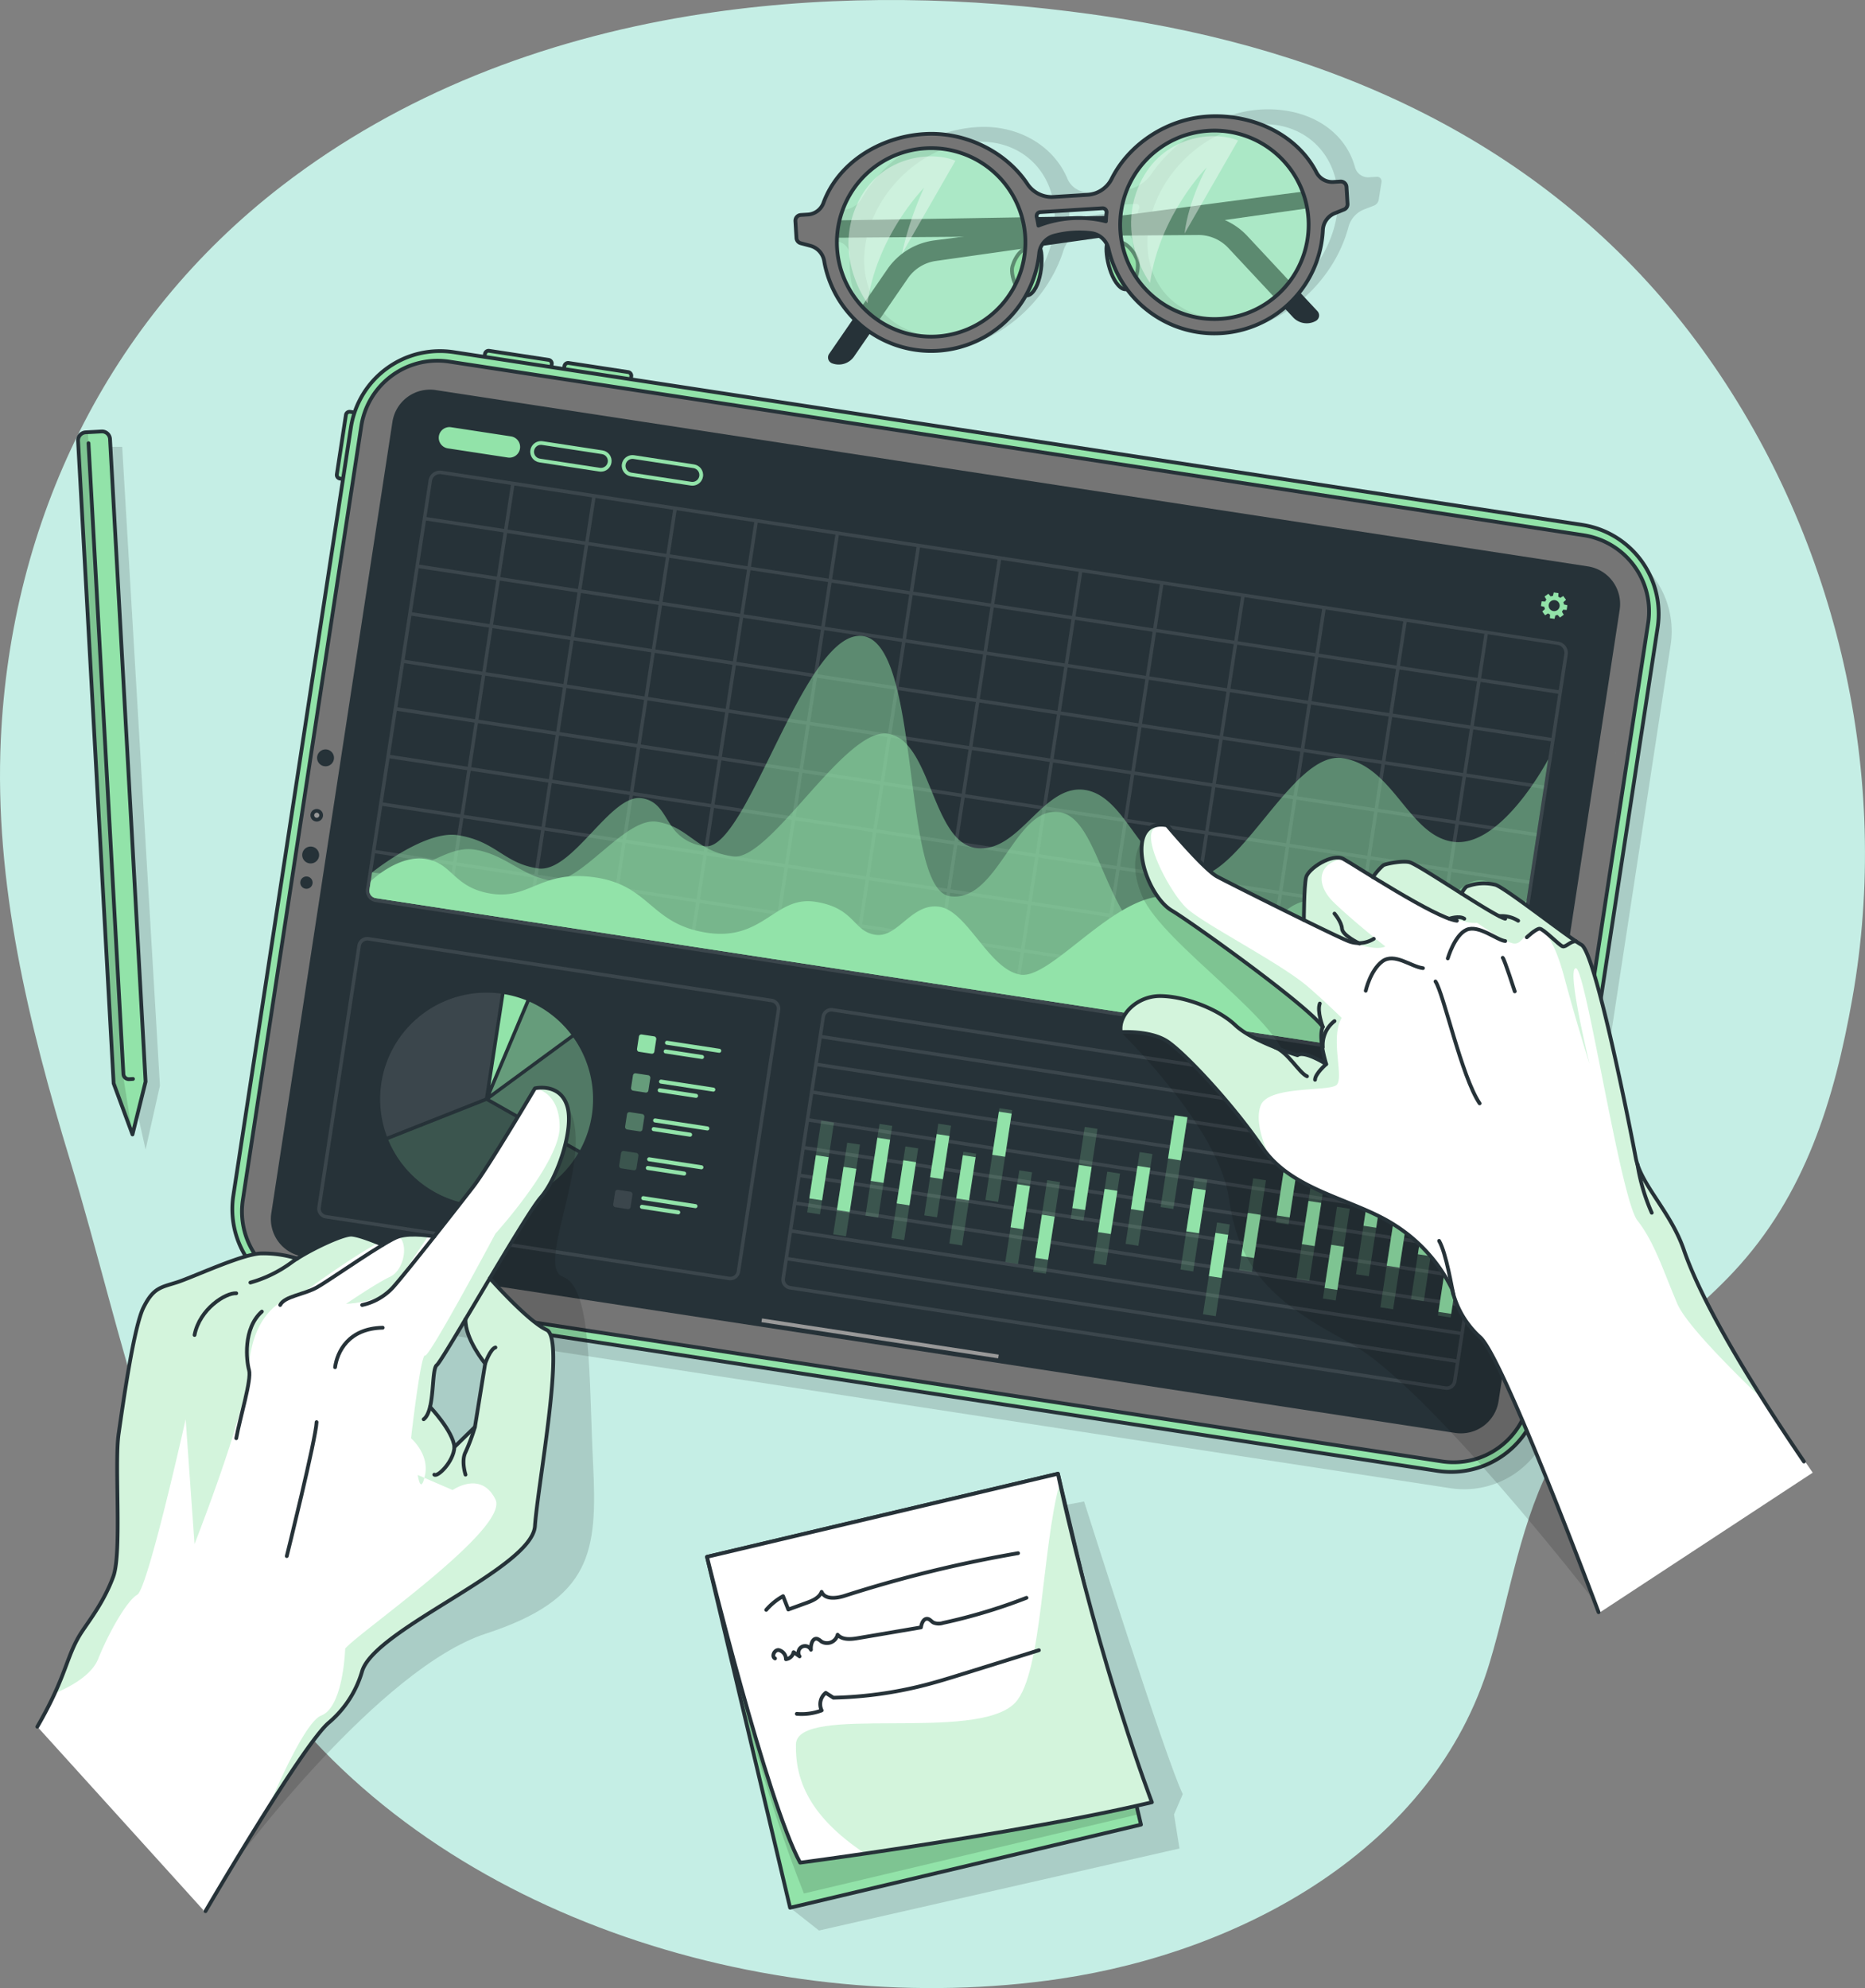 <svg xmlns="http://www.w3.org/2000/svg" xmlns:xlink="http://www.w3.org/1999/xlink" width="496.254" height="529.026" viewBox="0 0 496.254 529.026">
  <rect x="0" y="0" width="496.254" height="529.026" fill="#808080" stroke="none"/>
  <defs>
    <clipPath id="clip-path">
      <rect id="Rectangle_613" data-name="Rectangle 613" width="95.954" height="95.954" transform="translate(0 22.107) rotate(-13.32)" fill="#92e3a9" stroke="#263238" stroke-linecap="round" stroke-linejoin="round" stroke-width="1"/>
    </clipPath>
    <clipPath id="clip-path-2">
      <path id="Path_33600" data-name="Path 33600" d="M316.378,448.069c-23.329,5.524-56.387,10.718-76.323,13.648-10.428,1.521-17.281,2.419-17.281,2.419-8.84-16.2-24.782-81.381-24.782-81.381l93.373-22.106c.178.8.342,1.591.516,2.379C303.02,413.482,316.378,448.069,316.378,448.069Z" transform="translate(-197.992 -360.649)" fill="#fff" stroke="#263238" stroke-linecap="round" stroke-linejoin="round" stroke-width="1"/>
    </clipPath>
    <clipPath id="clip-path-3">
      <path id="Path_33618" data-name="Path 33618" d="M61.437,122.267,70.9,293.251l-3.486,14.058L62.4,293.72,52.935,122.738a2.142,2.142,0,0,1,2.024-2.261l4.217-.233A2.142,2.142,0,0,1,61.437,122.267Z" transform="translate(-52.932 -120.24)" fill="#92e3a9" stroke="#263238" stroke-linecap="round" stroke-linejoin="round" stroke-width="1"/>
    </clipPath>
  </defs>
  <g id="Group_20199" data-name="Group 20199" transform="translate(-34.93 -20.728)">
    <g id="Background_Simple" data-name="Background Simple" transform="translate(34.93 20.727)">
      <g id="Group_20125" data-name="Group 20125">
        <path id="Path_33594" data-name="Path 33594" d="M218.392,24.971C179.269,31.428,141.765,45.635,109.9,70.2c-46.354,35.731-72.067,89.15-74.75,147.244-1.77,38.346,7.387,75.736,18.447,112.147,14.229,46.842,23.41,100.2,53.122,140.235,46.254,62.327,135.662,88.585,210.429,77.431,48.306-7.206,99.347-34.641,114.2-84.224,5.5-18.358,8.182-38.083,17.586-55.048,11.268-20.328,31.707-32.2,47.222-48.751,19.169-20.447,26.892-45.919,31.667-72.865,10.45-58.97-3.821-121.453-38.279-170.37-35.96-51.05-89.309-78.431-149.879-89.21q-9.973-1.774-20.028-3.02C286.378,19.6,251.794,19.459,218.392,24.971Z" transform="translate(-34.93 -20.727)" fill="#c5eee5"/>
      </g>
    </g>
    <g id="Note" transform="translate(223.055 412.896)">
      <g id="Group_20131" data-name="Group 20131">
        <path id="Path_33596" data-name="Path 33596" d="M201.282,385.058l96.541-18.01s21.848,68.947,26.262,77.862l-2.332,5.414,1.455,9.058-95.924,21.827-7.691-6.065Z" transform="translate(-197.486 -359.665)" fill="rgba(0,0,0,0.7)" opacity="0.2"/>
        <g id="Group_20130" data-name="Group 20130">
          <g id="Group_20127" data-name="Group 20127" transform="translate(0)">
            <rect id="Rectangle_612" data-name="Rectangle 612" width="95.954" height="95.954" transform="translate(0 22.107) rotate(-13.32)" fill="#92e3a9"/>
            <g id="Group_20126" data-name="Group 20126" clip-path="url(#clip-path)">
              <path id="Path_33597" data-name="Path 33597" d="M296.415,382.476,311.905,447.9l-89.039,21.08c-10.732-26.85-18.937-60.654-18.937-60.654Z" transform="translate(-197.08 -357.294)" fill="rgba(0,0,0,0.7)" opacity="0.2"/>
            </g>
            <rect id="Rectangle_614" data-name="Rectangle 614" width="95.954" height="95.954" transform="translate(0 22.107) rotate(-13.32)" fill="none" stroke="#263238" stroke-linecap="round" stroke-linejoin="round" stroke-width="1"/>
          </g>
          <g id="Group_20129" data-name="Group 20129" transform="translate(0 0)">
            <path id="Path_33598" data-name="Path 33598" d="M316.378,448.069c-23.329,5.524-56.387,10.718-76.323,13.648-10.428,1.521-17.281,2.419-17.281,2.419-8.84-16.2-24.782-81.381-24.782-81.381l93.373-22.106c.178.8.342,1.591.516,2.379C303.02,413.482,316.378,448.069,316.378,448.069Z" transform="translate(-197.992 -360.649)" fill="#fff"/>
            <g id="Group_20128" data-name="Group 20128" clip-path="url(#clip-path-2)">
              <path id="Path_33599" data-name="Path 33599" d="M313.227,447.752C289.9,453.276,256.84,458.47,236.9,461.4c-14.973-9.959-18.585-19.723-18.4-29.025.2-11.062,48.352-.255,58.414-11.2,7.178-7.809,6.971-40.965,11.815-58.462C299.868,413.165,313.227,447.752,313.227,447.752Z" transform="translate(-194.841 -360.332)" fill="#92e3a9" opacity="0.4"/>
            </g>
            <path id="Path_33601" data-name="Path 33601" d="M316.378,448.069c-23.329,5.524-56.387,10.718-76.323,13.648-10.428,1.521-17.281,2.419-17.281,2.419-8.84-16.2-24.782-81.381-24.782-81.381l93.373-22.106c.178.8.342,1.591.516,2.379C303.02,413.482,316.378,448.069,316.378,448.069Z" transform="translate(-197.992 -360.649)" fill="none" stroke="#263238" stroke-linecap="round" stroke-linejoin="round" stroke-width="1"/>
          </g>
          <path id="Path_33602" data-name="Path 33602" d="M211.646,394.057a16.627,16.627,0,0,1,4.489-3.653l1.388,3.551,4.84-1.758c1.613-.586,3.406-1.341,4.024-2.942.888,2.11,3.95,1.754,6.13,1.052A337.69,337.69,0,0,1,278.67,378.97" transform="translate(-195.893 -357.833)" fill="none" stroke="#263238" stroke-linecap="round" stroke-linejoin="round" stroke-width="1"/>
          <path id="Path_33603" data-name="Path 33603" d="M213.742,405.395c-1.009-.519-.177-2.322.955-2.235a2.492,2.492,0,0,1,1.945,2.446,2.4,2.4,0,0,0,2.04-1.876l1.6,1.116a1.754,1.754,0,1,1,3.018-1.766c-.115-1.309.4-3.21,1.673-2.9a3.356,3.356,0,0,1,1.08.7,2.9,2.9,0,0,0,4.337-1.8c1.258,1.434,3.5,1.234,5.384.914l16.8-2.862c.153-1.058.688-2.425,1.747-2.28.616.084,1.014.682,1.552.995a3.609,3.609,0,0,0,2.576.092,146.51,146.51,0,0,0,22.2-6.678" transform="translate(-195.641 -356.251)" fill="none" stroke="#263238" stroke-linecap="round" stroke-linejoin="round" stroke-width="1"/>
          <path id="Path_33604" data-name="Path 33604" d="M218.7,418.276a15.067,15.067,0,0,0,6.62-.911,3.842,3.842,0,0,1,1.088-4.678l2.033,1.3a107.422,107.422,0,0,0,24.214-3.335c3.55-.91,7.051-2,10.552-3.093l19.913-6.209" transform="translate(-194.81 -354.393)" fill="none" stroke="#263238" stroke-linecap="round" stroke-linejoin="round" stroke-width="1"/>
        </g>
      </g>
    </g>
    <g id="Glasses" transform="translate(246.573 49.819)">
      <g id="Group_20133" data-name="Group 20133">
        <path id="Path_33605" data-name="Path 33605" d="M371.906,63.9l-1.854.115a3.612,3.612,0,0,1-3.894-2.63c-2.828-10.326-13.188-16.125-25.2-15.38-10.83.671-22.23,7.5-28.839,16.935a10.054,10.054,0,0,1-7.293,4.472l-9.218.571a5.908,5.908,0,0,1-6.013-3.646c-3.731-8.8-13.18-14.331-24.01-13.661-12.015.745-24.427,7.956-30.6,18.84a6.205,6.205,0,0,1-4.809,3.17l-1.854.114a2.036,2.036,0,0,0-1.777,1.668l-.733,4.641a1.2,1.2,0,0,0,.9,1.451l2.246.673a3.907,3.907,0,0,1,2.767,4.123c-.791,14.78,9.638,25.64,24.489,24.719,14.323-.887,27.944-12.439,32.394-26.694a7.357,7.357,0,0,1,5.039-4.8,26.186,26.186,0,0,1,9.728-.684,4.155,4.155,0,0,1,3.685,4.28c-.035,14.009,10.181,24.114,24.525,23.224,14.849-.92,28.948-13.3,32.851-28.273a6.941,6.941,0,0,1,4.135-4.551l2.5-.967a2.074,2.074,0,0,0,1.38-1.592l.733-4.643A1.2,1.2,0,0,0,371.906,63.9ZM256.829,106.159c-13.8.855-23.2-10.013-20.962-24.229s15.3-26.475,29.1-27.33,23.2,10.013,20.962,24.228S270.631,105.3,256.829,106.159ZM290.04,75.835q.083-1.213.065-2.389a1.377,1.377,0,0,1,1.232-1.313l16.52-1.024a.841.841,0,0,1,.839,1.185q-.389,1.187-.69,2.4C300.9,72.6,293.8,74.456,290.04,75.835ZM332.2,101.487c-13.8.856-23.2-10.013-20.961-24.228s15.3-26.476,29.1-27.331S363.542,59.941,361.3,74.156,346,100.632,332.2,101.487Z" transform="translate(-217.237 -45.944)" fill="rgba(0,0,0,0.7)" opacity="0.2"/>
        <path id="Path_33606" data-name="Path 33606" d="M360.037,64.023,254.178,78.046A18.019,18.019,0,0,0,241.7,85.7l-15.5,22.538a1.676,1.676,0,0,0,.781,2.515h0a4.954,4.954,0,0,0,5.854-1.817L247.159,88.12a10.888,10.888,0,0,1,7.439-4.607L360.427,68.521Z" transform="translate(-217.22 -43.165)" fill="#263238"/>
        <path id="Path_33607" data-name="Path 33607" d="M218.379,71.954l106.768-1.765a18.024,18.024,0,0,1,13.475,5.725l18.658,20a1.677,1.677,0,0,1-.4,2.6h0a4.955,4.955,0,0,1-6.059-.932L333.579,79.116a10.885,10.885,0,0,0-8.039-3.456l-106.881.8Z" transform="translate(-218.376 -42.217)" fill="#263238"/>
        <g id="Group_20132" data-name="Group 20132" transform="translate(57.626 35.082)">
          <path id="Path_33608" data-name="Path 33608" d="M275.416,77.622c1.314.249,1.252,9.2-1.717,12.268s-6.03-4.352-5.25-7S271.3,76.841,275.416,77.622Z" transform="translate(-268.325 -76.173)" fill="#92e3a9" stroke="#263238" stroke-linecap="round" stroke-linejoin="round" stroke-width="1"/>
          <path id="Path_33609" data-name="Path 33609" d="M290.616,76.65c-1.274.41-.107,9.282,3.218,11.963s5.448-5.064,4.346-7.595S294.607,75.366,290.616,76.65Z" transform="translate(-264.976 -76.351)" fill="#92e3a9" stroke="#263238" stroke-linecap="round" stroke-linejoin="round" stroke-width="1"/>
        </g>
        <path id="Path_33610" data-name="Path 33610" d="M234.294,60.5c5.585-4.776,17.4-12.913,30.351-5.177s17.419,16.13,14.757,27.54-10.808,26.618-30,23.961S216.95,75.334,234.294,60.5Z" transform="translate(-217.169 -44.993)" fill="#92e3a9" opacity="0.5"/>
        <path id="Path_33611" data-name="Path 33611" d="M299.72,57.3c5.584-4.776,17.4-12.913,30.351-5.177s17.419,16.13,14.757,27.54-10.808,26.618-30,23.962S282.376,72.135,299.72,57.3Z" transform="translate(-207.113 -45.485)" fill="#92e3a9" opacity="0.5"/>
        <path id="Path_33612" data-name="Path 33612" d="M363.4,64.913l-1.854.115a4.746,4.746,0,0,1-4.526-2.546C351.88,52.466,340.1,46.855,328.087,47.6c-10.83.67-20.882,7.318-25.5,16.49a7.755,7.755,0,0,1-6.409,4.353l-9.218.572a7.76,7.76,0,0,1-6.9-3.529c-5.719-8.53-16.515-13.886-27.345-13.215-12.014.745-23.009,7.767-26.871,18.342a4.745,4.745,0,0,1-4.178,3.085l-1.854.115a1.529,1.529,0,0,0-1.433,1.622l.279,4.508a1.529,1.529,0,0,0,1.231,1.406l2.425.648a5.065,5.065,0,0,1,3.711,4,28.891,28.891,0,0,0,57.224-2.021,5.412,5.412,0,0,1,4.052-4.667,26.379,26.379,0,0,1,9.711-.682,5.451,5.451,0,0,1,4.676,4.149,28.892,28.892,0,0,0,57.048-5,5.064,5.064,0,0,1,3.19-4.426l2.326-.943a1.531,1.531,0,0,0,1.049-1.548l-.279-4.506A1.532,1.532,0,0,0,363.4,64.913ZM256.054,106.137a25.078,25.078,0,1,1,23.478-26.581A25.1,25.1,0,0,1,256.054,106.137Zm26.989-29.492q-.183-1.179-.46-2.32a1.045,1.045,0,0,1,.961-1.277l16.519-1.024a1.046,1.046,0,0,1,1.111,1.149q-.132,1.153-.171,2.329A29.734,29.734,0,0,0,283.042,76.645Zm48.384,24.82A25.077,25.077,0,1,1,354.9,74.885,25.106,25.106,0,0,1,331.426,101.465Z" transform="translate(-218.376 -45.699)" fill="#757575" stroke="#263238" stroke-linecap="round" stroke-linejoin="round" stroke-width="1"/>
        <path id="Path_33613" data-name="Path 33613" d="M235.673,95.839s-9.242-12.209-2.718-26.4c5.87-12.767,19.633-14.219,26.122-11.482L244.85,82.724a86.3,86.3,0,0,1,5.884-17.591S238.2,77.811,235.673,95.839Z" transform="translate(-216.494 -44.275)" fill="#fff" opacity="0.4"/>
        <path id="Path_33614" data-name="Path 33614" d="M300.849,91.171s-9.242-12.209-2.718-26.4C304,52,317.763,50.55,324.253,53.289L310.025,78.056c1.072-8.9,5.885-17.591,5.885-17.591S303.372,73.143,300.849,91.171Z" transform="translate(-206.476 -44.993)" fill="#fff" opacity="0.4"/>
      </g>
    </g>
    <g id="Pen" transform="translate(55.699 135.536)">
      <g id="Group_20137" data-name="Group 20137">
        <path id="Path_33615" data-name="Path 33615" d="M66.9,295.752l3.351,15.031,3.817-17.014L64.022,123.788H57.176Z" transform="translate(-52.28 -119.695)" fill="rgba(0,0,0,0.7)" opacity="0.2"/>
        <g id="Group_20136" data-name="Group 20136">
          <g id="Group_20135" data-name="Group 20135">
            <path id="Path_33616" data-name="Path 33616" d="M61.437,122.267,70.9,293.251l-3.486,14.058L62.4,293.72,52.935,122.738a2.142,2.142,0,0,1,2.024-2.261l4.217-.233A2.142,2.142,0,0,1,61.437,122.267Z" transform="translate(-52.932 -120.24)" fill="#92e3a9"/>
            <g id="Group_20134" data-name="Group 20134" clip-path="url(#clip-path-3)">
              <path id="Path_33617" data-name="Path 33617" d="M67.412,307.281,62.4,293.693,52.935,122.711a2.142,2.142,0,0,1,2.024-2.261l.588-.032,9.531,172.239Z" transform="translate(-52.932 -120.213)" fill="rgba(0,0,0,0.7)" opacity="0.2"/>
            </g>
            <path id="Path_33619" data-name="Path 33619" d="M61.437,122.267,70.9,293.251l-3.486,14.058L62.4,293.72,52.935,122.738a2.142,2.142,0,0,1,2.024-2.261l4.217-.233A2.142,2.142,0,0,1,61.437,122.267Z" transform="translate(-52.932 -120.24)" fill="none" stroke="#263238" stroke-linecap="round" stroke-linejoin="round" stroke-width="1"/>
          </g>
          <path id="Path_33620" data-name="Path 33620" d="M55.34,122.954l9.288,167.851a1.458,1.458,0,0,0,1.536,1.374l1.013-.055" transform="translate(-52.562 -119.823)" fill="#92e3a9" stroke="#263238" stroke-linecap="round" stroke-linejoin="round" stroke-width="1"/>
        </g>
      </g>
    </g>
    <g id="Device" transform="translate(96.744 113.932)">
      <g id="Group_20192" data-name="Group 20192" transform="translate(0)">
        <path id="Path_33621" data-name="Path 33621" d="M91.788,330.4l31.277-204.352a23.967,23.967,0,0,1,27.317-20.064l300.327,45.967a23.967,23.967,0,0,1,20.064,27.316L439.5,383.617a23.967,23.967,0,0,1-27.316,20.065L111.852,357.714A23.967,23.967,0,0,1,91.788,330.4Z" transform="translate(-88.048 -100.871)" fill="rgba(0,0,0,0.7)" opacity="0.2"/>
        <g id="Group_20191" data-name="Group 20191">
          <path id="Rectangle_615" data-name="Rectangle 615" d="M.989,0H17a.989.989,0,0,1,.989.989v6.77a0,0,0,0,1,0,0H0a0,0,0,0,1,0,0V.989A.989.989,0,0,1,.989,0Z" transform="matrix(0.151, -0.988, 0.988, 0.151, 27.666, 34)" fill="#92e3a9" stroke="#263238" stroke-linecap="round" stroke-linejoin="round" stroke-width="1"/>
          <path id="Rectangle_616" data-name="Rectangle 616" d="M.989,0H17a.989.989,0,0,1,.989.989v6.77a0,0,0,0,1,0,0H0a0,0,0,0,1,0,0V.989A.989.989,0,0,1,.989,0Z" transform="matrix(0.988, 0.151, -0.151, 0.988, 67.379, 0)" fill="#92e3a9" stroke="#263238" stroke-linecap="round" stroke-linejoin="round" stroke-width="1"/>
          <path id="Rectangle_617" data-name="Rectangle 617" d="M.989,0H17a.989.989,0,0,1,.989.989v6.77a0,0,0,0,1,0,0H0a0,0,0,0,1,0,0V.989A.989.989,0,0,1,.989,0Z" transform="translate(88.528 3.237) rotate(8.702)" fill="#92e3a9" stroke="#263238" stroke-linecap="round" stroke-linejoin="round" stroke-width="1"/>
          <path id="Path_33622" data-name="Path 33622" d="M88.788,326.4l31.277-204.352a23.967,23.967,0,0,1,27.317-20.064l300.327,45.967a23.967,23.967,0,0,1,20.064,27.316L436.5,379.617a23.967,23.967,0,0,1-27.316,20.065L108.852,353.714A23.967,23.967,0,0,1,88.788,326.4Z" transform="translate(-88.509 -101.486)" fill="#92e3a9" stroke="#263238" stroke-linecap="round" stroke-linejoin="round" stroke-width="1"/>
          <path id="Path_33623" data-name="Path 33623" d="M410.019,396.816,108.138,350.61a20.506,20.506,0,0,1-17.167-23.373L122.487,121.33a20.506,20.506,0,0,1,23.372-17.167L447.74,150.369a20.506,20.506,0,0,1,17.167,23.372L433.39,379.649A20.506,20.506,0,0,1,410.019,396.816Z" transform="translate(-88.167 -101.144)" fill="#757575" stroke="#263238" stroke-linecap="round" stroke-linejoin="round" stroke-width="1"/>
          <path id="Path_33624" data-name="Path 33624" d="M109.3,209.1a1.175,1.175,0,1,1-.984-1.339A1.175,1.175,0,0,1,109.3,209.1Z" transform="translate(-85.672 -85.186)" fill="#999" stroke="#263238" stroke-linecap="round" stroke-linejoin="round" stroke-width="1"/>
          <path id="Path_33625" data-name="Path 33625" d="M109.1,218.573a2.248,2.248,0,1,1-1.882-2.562A2.247,2.247,0,0,1,109.1,218.573Z" transform="translate(-86.03 -83.92)" fill="#263238"/>
          <path id="Path_33626" data-name="Path 33626" d="M112.535,196.163a2.248,2.248,0,1,1-1.882-2.562A2.247,2.247,0,0,1,112.535,196.163Z" transform="translate(-85.503 -87.364)" fill="#263238"/>
          <path id="Path_33627" data-name="Path 33627" d="M107.445,224.773a1.638,1.638,0,1,1-1.372-1.868A1.638,1.638,0,0,1,107.445,224.773Z" transform="translate(-86.099 -82.859)" fill="#263238"/>
          <path id="Path_33628" data-name="Path 33628" d="M456.306,169.163,424.083,379.737a10.133,10.133,0,0,1-11.537,8.48l-252.9-38.707-5.48-.842-20.617-3.161-9.98-1.523-14.421-2.2L106,341.3a10.126,10.126,0,0,1-8.48-11.537L129.75,119.184a10.11,10.11,0,0,1,11.537-8.468l94.408,14.444,14.283,2.192,13.648,2.088,17.536,2.677,6.345.969,160.33,24.539A10.124,10.124,0,0,1,456.306,169.163Z" transform="translate(-87.143 -100.119)" fill="#263238"/>
          <g id="Group_20190" data-name="Group 20190" transform="translate(22.593 20.446)">
            <g id="Group_20161" data-name="Group 20161" transform="translate(0 135.684)">
              <g id="Group_20138" data-name="Group 20138" opacity="0.1">
                <path id="Path_33629" data-name="Path 33629" d="M217.6,328.154,110.354,311.739a2.667,2.667,0,0,1-2.231-3.037l10.652-69.6a2.668,2.668,0,0,1,3.038-2.231l107.244,16.414a2.669,2.669,0,0,1,2.231,3.039l-10.652,69.6A2.668,2.668,0,0,1,217.6,328.154Zm-95.925-90.362a1.739,1.739,0,0,0-1.977,1.454l-10.652,69.6a1.738,1.738,0,0,0,1.453,1.977l107.243,16.414a1.737,1.737,0,0,0,1.979-1.452l10.652-69.6a1.738,1.738,0,0,0-1.453-1.979Z" transform="translate(-108.092 -236.843)" fill="#fff"/>
              </g>
              <g id="Group_20139" data-name="Group 20139" transform="translate(16.74 14.808)">
                <path id="Path_33630" data-name="Path 33630" d="M147.9,276.363l24.019,13.622a28.34,28.34,0,0,0-1.774-29.961Z" transform="translate(-118.714 -248.089)" fill="#92e3a9" opacity="0.4"/>
                <path id="Path_33631" data-name="Path 33631" d="M148.1,276.309l21.464-15.765a28.291,28.291,0,0,0-11.112-8.781l-4.229,10.03Z" transform="translate(-118.683 -249.358)" fill="#92e3a9" opacity="0.6"/>
                <path id="Path_33632" data-name="Path 33632" d="M151.766,250.029l-3.717,24.29,9.55-22.648A28.357,28.357,0,0,0,151.766,250.029Z" transform="translate(-118.691 -249.625)" fill="#92e3a9"/>
                <path id="Path_33633" data-name="Path 33633" d="M150.515,277.669l4.243-27.727a28.318,28.318,0,0,0-30.333,38.045Z" transform="translate(-122.602 -249.679)" fill="#fff" opacity="0.1"/>
                <path id="Path_33634" data-name="Path 33634" d="M146.36,302.164a28.333,28.333,0,0,0,28.695-13.625L150.61,274.676l-26.137,10.336A28.316,28.316,0,0,0,146.36,302.164Z" transform="translate(-122.315 -245.837)" fill="#92e3a9" opacity="0.2"/>
              </g>
              <g id="Group_20160" data-name="Group 20160" transform="translate(78.664 25.839)">
                <g id="Group_20143" data-name="Group 20143" transform="translate(6.328)">
                  <rect id="Rectangle_618" data-name="Rectangle 618" width="4.669" height="4.669" rx="0.626" transform="matrix(0.988, 0.151, -0.151, 0.988, 0.706, 0)" fill="#92e3a9"/>
                  <g id="Group_20142" data-name="Group 20142" transform="translate(7.192 1.773)">
                    <g id="Group_20140" data-name="Group 20140" transform="translate(0.353)">
                      <path id="Path_33635" data-name="Path 33635" d="M202.659,263.972l-13.9-2.129a.536.536,0,0,1,.163-1.06l13.9,2.129a.536.536,0,1,1-.163,1.06Z" transform="translate(-188.301 -260.777)" fill="#92e3a9"/>
                    </g>
                    <g id="Group_20141" data-name="Group 20141" transform="translate(0 2.307)">
                      <path id="Path_33636" data-name="Path 33636" d="M198.111,265.322l-9.661-1.479a.536.536,0,0,1,.163-1.06l9.661,1.479a.536.536,0,0,1-.163,1.06Z" transform="translate(-187.995 -262.777)" fill="#92e3a9"/>
                    </g>
                  </g>
                </g>
                <g id="Group_20147" data-name="Group 20147" transform="translate(4.746 10.336)">
                  <rect id="Rectangle_619" data-name="Rectangle 619" width="4.669" height="4.669" rx="0.626" transform="translate(0.706 0) rotate(8.702)" fill="#92e3a9" opacity="0.6"/>
                  <g id="Group_20146" data-name="Group 20146" transform="translate(7.192 1.773)">
                    <g id="Group_20144" data-name="Group 20144" transform="translate(0.353)">
                      <path id="Path_33637" data-name="Path 33637" d="M201.288,272.931l-13.9-2.129a.536.536,0,0,1,.163-1.06l13.9,2.129a.536.536,0,0,1-.163,1.06Z" transform="translate(-186.93 -269.736)" fill="#92e3a9"/>
                    </g>
                    <g id="Group_20145" data-name="Group 20145" transform="translate(0 2.307)">
                      <path id="Path_33638" data-name="Path 33638" d="M196.74,274.281l-9.661-1.479a.536.536,0,1,1,.163-1.06l9.661,1.479a.536.536,0,1,1-.163,1.06Z" transform="translate(-186.624 -271.736)" fill="#92e3a9"/>
                    </g>
                  </g>
                </g>
                <g id="Group_20151" data-name="Group 20151" transform="translate(3.164 20.672)">
                  <rect id="Rectangle_620" data-name="Rectangle 620" width="4.669" height="4.669" rx="0.626" transform="matrix(0.988, 0.151, -0.151, 0.988, 0.706, 0)" fill="#92e3a9" opacity="0.4"/>
                  <g id="Group_20150" data-name="Group 20150" transform="translate(7.192 1.773)">
                    <g id="Group_20148" data-name="Group 20148" transform="translate(0.354)">
                      <path id="Path_33639" data-name="Path 33639" d="M199.917,281.89l-13.9-2.129a.536.536,0,0,1,.163-1.06l13.9,2.129a.536.536,0,1,1-.163,1.06Z" transform="translate(-185.559 -278.695)" fill="#92e3a9"/>
                    </g>
                    <g id="Group_20149" data-name="Group 20149" transform="translate(0 2.307)">
                      <path id="Path_33640" data-name="Path 33640" d="M195.369,283.24l-9.661-1.478a.537.537,0,1,1,.162-1.061l9.661,1.479a.536.536,0,1,1-.162,1.06Z" transform="translate(-185.252 -280.695)" fill="#92e3a9"/>
                    </g>
                  </g>
                </g>
                <g id="Group_20155" data-name="Group 20155" transform="translate(1.582 31.008)">
                  <rect id="Rectangle_621" data-name="Rectangle 621" width="4.669" height="4.669" rx="0.626" transform="translate(0.706) rotate(8.702)" fill="#92e3a9" opacity="0.2"/>
                  <g id="Group_20154" data-name="Group 20154" transform="translate(7.192 1.773)">
                    <g id="Group_20152" data-name="Group 20152" transform="translate(0.353)">
                      <path id="Path_33641" data-name="Path 33641" d="M198.546,290.849l-13.9-2.129a.536.536,0,1,1,.162-1.06l13.9,2.129a.536.536,0,1,1-.162,1.06Z" transform="translate(-184.187 -287.654)" fill="#92e3a9"/>
                    </g>
                    <g id="Group_20153" data-name="Group 20153" transform="translate(0 2.307)">
                      <path id="Path_33642" data-name="Path 33642" d="M194,292.2l-9.662-1.479a.536.536,0,0,1,.163-1.06l9.661,1.479A.536.536,0,0,1,194,292.2Z" transform="translate(-183.881 -289.654)" fill="#92e3a9"/>
                    </g>
                  </g>
                </g>
                <g id="Group_20159" data-name="Group 20159" transform="translate(0 41.344)">
                  <rect id="Rectangle_622" data-name="Rectangle 622" width="4.669" height="4.669" rx="0.626" transform="translate(0.706) rotate(8.702)" fill="#fff" opacity="0.1"/>
                  <g id="Group_20158" data-name="Group 20158" transform="translate(7.192 1.773)">
                    <g id="Group_20156" data-name="Group 20156" transform="translate(0.353)">
                      <path id="Path_33643" data-name="Path 33643" d="M197.174,299.808l-13.9-2.127a.537.537,0,0,1,.163-1.061l13.9,2.129a.536.536,0,1,1-.163,1.06Z" transform="translate(-182.816 -296.613)" fill="#92e3a9"/>
                    </g>
                    <g id="Group_20157" data-name="Group 20157" transform="translate(0 2.307)">
                      <path id="Path_33644" data-name="Path 33644" d="M192.626,301.158l-9.661-1.478a.537.537,0,0,1,.163-1.061l9.661,1.479a.536.536,0,0,1-.163,1.06Z" transform="translate(-182.51 -298.613)" fill="#92e3a9"/>
                    </g>
                  </g>
                </g>
              </g>
            </g>
            <g id="Group_20162" data-name="Group 20162" transform="translate(123.501 154.586)" opacity="0.1">
              <path id="Path_33645" data-name="Path 33645" d="M403.215,279.944,228.863,253.258a2.666,2.666,0,0,0-3.04,2.226l-.735,4.8-.141.92-.99,6.472-.141.919-.99,6.462-.141.919-.989,6.462-.141.919-.991,6.472-.141.919-.989,6.462-.141.919-.989,6.462-.141.92-.991,6.472-.141.92-.989,6.462-.141.919-.735,4.8a2.675,2.675,0,0,0,2.235,3.042l174.351,26.686a2.667,2.667,0,0,0,3.033-2.236l.734-4.8.141-.919.99-6.463.141-.92.99-6.471.141-.919.99-6.462.141-.919.989-6.463.141-.919.99-6.471.141-.919.99-6.463.141-.918.989-6.463.141-.919.991-6.471.141-.92.734-4.8A2.659,2.659,0,0,0,403.215,279.944Zm-9.345,72.49a1.74,1.74,0,0,1-1.973,1.457L217.546,327.206a1.743,1.743,0,0,1-1.456-1.983l.735-4.8L394.6,347.636Zm.875-5.718L216.965,319.505l.989-6.462,177.78,27.21Zm1.131-7.383-177.78-27.21.99-6.472,177.78,27.211Zm1.131-7.391-177.78-27.21.99-6.463L398,325.481Zm1.131-7.381L220.356,297.35l.989-6.462,177.78,27.21Zm1.129-7.383-177.78-27.21.991-6.472,177.78,27.211Zm1.132-7.391-177.78-27.211.989-6.462,177.78,27.21Zm1.129-7.381L223.747,275.2l.989-6.463,177.78,27.211Zm1.129-7.383-177.78-27.21.991-6.472,177.78,27.211Zm-176.648-34.6.735-4.8a1.733,1.733,0,0,1,1.98-1.447l174.351,26.686a1.731,1.731,0,0,1,1.448,1.972l-.734,4.8Z" transform="translate(-215.139 -253.227)" fill="#fff"/>
            </g>
            <g id="Group_20165" data-name="Group 20165" transform="translate(12.947)">
              <g id="Group_20163" data-name="Group 20163" transform="translate(0 11.577)" opacity="0.1">
                <path id="Path_33646" data-name="Path 33646" d="M436.571,174.781,139.463,129.306A3.045,3.045,0,0,0,136,131.851L119.35,240.617a3.045,3.045,0,0,0,2.546,3.466L419,289.558a3.043,3.043,0,0,0,3.465-2.545l16.648-108.767A3.043,3.043,0,0,0,436.571,174.781Zm-242.323,15.64,20.666,3.163-1.8,11.731-20.666-3.162Zm-2.715,11.591-20.666-3.163,1.8-11.732,20.666,3.163Zm24.3-8.287,20.666,3.163-1.8,11.731-20.667-3.163Zm107.15,15.46-20.667-3.163,1.8-11.732,20.666,3.163Zm2.715-11.591,20.666,3.163-1.8,11.731L323.9,209.325Zm-66.693,2.739,20.666,3.163-1.8,11.732-20.666-3.163Zm-2.715,11.591-20.667-3.163,1.8-11.731,20.666,3.162Zm24.3-8.287,20.666,3.163-1.8,11.731L278.8,215.369Zm21.585,3.3,20.667,3.162-1.8,11.732-20.666-3.163Zm-.778-1.06-20.666-3.163,1.8-11.731,20.666,3.162Zm-21.586-3.3-20.666-3.163,1.8-11.731,20.666,3.162Zm-21.586-3.3-20.666-3.163,1.8-11.732,20.666,3.163Zm-21.586-3.3-20.666-3.163,1.8-11.732,20.666,3.163Zm-2.077,13.57-1.8,11.732L212.1,218.107l1.8-11.732Zm.92.141,20.666,3.163-1.8,11.731-20.666-3.162Zm21.585,3.3,20.666,3.162-1.8,11.732-20.666-3.163Zm21.586,3.3,20.666,3.163-1.8,11.732-20.666-3.163Zm21.586,3.3,20.666,3.163-1.8,11.732-20.666-3.163Zm21.586,3.3,20.666,3.163-1.8,11.731-20.665-3.162Zm.141-.919,1.8-11.732,20.665,3.163-1.8,11.732Zm23.381-8.428,20.666,3.163-1.8,11.731-20.666-3.162Zm21.586,3.3,20.666,3.163-1.8,11.731-20.666-3.163Zm.141-.92,1.8-11.732,20.665,3.163-1.8,11.732Zm-.919-.141-20.666-3.163,1.8-11.731,20.667,3.162Zm-18.73-15.814,1.8-11.731,20.666,3.162-1.8,11.732Zm-.918-.141-20.666-3.163,1.8-11.731,20.666,3.163Zm-21.586-3.3-20.666-3.163,1.8-11.731,20.666,3.163Zm-21.586-3.3-20.666-3.162,1.8-11.732L305.13,181.5Zm-21.586-3.3-20.666-3.163,1.8-11.731,20.666,3.162Zm-21.586-3.3L239.5,183.458l1.8-11.731,20.666,3.163Zm-21.586-3.3-20.666-3.162,1.8-11.732,20.667,3.163Zm-21.586-3.3-20.666-3.162,1.8-11.732,20.667,3.163Zm-.141.92-1.8,11.732L194.389,189.5l1.8-11.731Zm-23.381,8.428L172.8,186.2l1.8-11.732,20.666,3.163Zm-21.586-3.3-20.666-3.163,1.8-11.732,20.666,3.163Zm-.141.918-1.8,11.732-20.666-3.163,1.8-11.731Zm-1.936,12.652-1.8,11.731L147.344,208.2l1.8-11.732Zm.919.141,20.666,3.163-1.8,11.731L168.93,211.5Zm21.585,3.3,20.666,3.163-1.8,11.732L190.516,214.8Zm18.73,15.815-1.8,11.731-20.666-3.162,1.8-11.732Zm.919.141,20.666,3.162-1.8,11.732-20.666-3.163Zm21.586,3.3,20.666,3.163-1.8,11.732-20.666-3.163Zm21.586,3.3L275.8,228.8,274,240.53l-20.666-3.163Zm21.586,3.3,20.666,3.163-1.8,11.731-20.666-3.163Zm21.586,3.3,20.666,3.162-1.8,11.732-20.667-3.163Zm21.586,3.3,20.666,3.163-1.8,11.732-20.666-3.163Zm21.585,3.3,20.667,3.163-1.8,11.732-20.666-3.163Zm.141-.92,1.8-11.732,20.666,3.163-1.8,11.732ZM365,229.5l20.666,3.163-1.8,11.732L363.2,241.235Zm21.585,3.3,20.667,3.163-1.8,11.731-20.666-3.162Zm.141-.92,1.8-11.732,20.666,3.163-1.8,11.732Zm1.937-12.65,1.8-11.732,20.667,3.163-1.8,11.732Zm1.936-12.652,1.8-11.731,20.667,3.163-1.8,11.731Zm-.919-.141-20.665-3.162,1.8-11.732,20.666,3.163Zm-18.729-15.813,1.8-11.732,20.666,3.162-1.8,11.732Zm-.919-.142-20.666-3.162,1.8-11.732,20.667,3.163Zm-21.586-3.3-20.666-3.163,1.8-11.732,20.665,3.163Zm-21.586-3.3-20.666-3.163,1.8-11.731,20.667,3.163Zm-21.586-3.3L284.6,177.416l1.8-11.732,20.666,3.163Zm-21.586-3.3-20.666-3.163,1.8-11.732,20.666,3.163Zm-21.585-3.3-20.666-3.163,1.8-11.732,20.666,3.163Zm-21.586-3.3L219.847,167.5l1.8-11.731,20.666,3.163Zm-21.587-3.3L198.261,164.2l1.8-11.732,20.666,3.163Zm-21.585-3.3L176.676,160.9l1.8-11.732,20.666,3.163Zm-.141.918-1.8,11.732-20.666-3.163,1.8-11.731Zm-23.382,8.428-20.666-3.163,1.8-11.731,20.666,3.163Zm-21.585-3.3-20.666-3.162,1.8-11.732,20.666,3.163Zm-.141.919-1.8,11.732-20.666-3.163,1.8-11.732Zm-1.937,12.652-1.8,11.731L127.7,192.241l1.8-11.732Zm-1.936,12.65-1.8,11.732-20.666-3.163,1.8-11.732Zm-1.936,12.652-1.8,11.731-20.666-3.162,1.8-11.732Zm.918.14,20.666,3.163-1.8,11.732-20.666-3.163Zm21.586,3.3,20.666,3.163-1.8,11.732-20.666-3.163Zm18.73,15.814-1.8,11.732L165.057,236.8l1.8-11.731Zm.92.141,20.666,3.163-1.8,11.732-20.666-3.163Zm21.586,3.3,20.666,3.163-1.8,11.732-20.667-3.163Zm21.586,3.3,20.666,3.163-1.8,11.731-20.666-3.162Zm21.586,3.3,20.666,3.162-1.8,11.732L251.4,250.017Zm21.585,3.3,20.666,3.163-1.8,11.732-20.666-3.163Zm21.586,3.3,20.667,3.163-1.8,11.732-20.666-3.163Zm21.587,3.3,20.665,3.163-1.8,11.731-20.666-3.163Zm21.585,3.3,20.666,3.162-1.8,11.732-20.666-3.163Zm21.586,3.3,20.666,3.163-1.8,11.732-20.665-3.163Zm.141-.919,1.8-11.731,20.665,3.162-1.8,11.732Zm23.381-8.428,20.666,3.163-1.8,11.732-20.666-3.163Zm21.586,3.3,20.666,3.163-1.8,11.731-20.665-3.162Zm.141-.919,1.8-11.731,20.665,3.162-1.8,11.732Zm1.937-12.65,1.8-11.732,20.666,3.163-1.8,11.732Zm1.936-12.652,1.8-11.731,20.666,3.163-1.8,11.731Zm1.936-12.65,1.8-11.731,20.665,3.162-1.8,11.732Zm1.937-12.65,1.8-11.732,20.666,3.163-1.8,11.732Zm-.919-.141-20.667-3.163,1.8-11.732,20.666,3.163Zm-18.73-15.814,1.8-11.732,20.667,3.163-1.8,11.731Zm-.919-.141-20.666-3.163,1.8-11.732,20.665,3.163Zm-21.586-3.3L351.3,174.676l1.8-11.731,20.667,3.162Zm-21.586-3.3-20.665-3.162,1.8-11.732,20.666,3.163Zm-21.585-3.3-20.667-3.163,1.8-11.732,20.666,3.163Zm-21.586-3.3-20.666-3.163,1.8-11.731L309,156.2Zm-21.586-3.3-20.666-3.163,1.8-11.731,20.666,3.163Zm-21.586-3.3-20.666-3.163,1.8-11.732,20.666,3.163Zm-21.586-3.3-20.666-3.163,1.8-11.732,20.666,3.163Zm-21.586-3.3L200.2,151.549l1.8-11.731,20.666,3.162Zm-21.586-3.3-20.666-3.163,1.8-11.731,20.666,3.163Zm-21.586-3.3-20.666-3.163,1.8-11.732,20.666,3.163Zm-.141.918-1.8,11.732-20.666-3.163,1.8-11.731Zm-23.381,8.428L133.5,154.289l1.8-11.732,20.666,3.163Zm-30.489,61.01,20.666,3.163-1.8,11.732-20.666-3.163Zm21.586,3.3,20.666,3.163-1.8,11.731L143.472,233.5ZM164,237.58l-1.8,11.732-20.666-3.163,1.8-11.732Zm.919.141,20.666,3.163-1.8,11.731-20.666-3.163Zm21.585,3.3,20.666,3.163-1.8,11.731-20.666-3.163Zm21.586,3.3,20.667,3.162-1.8,11.732-20.666-3.163Zm21.586,3.3L250.34,250.8l-1.8,11.731-20.666-3.162Zm21.586,3.3,20.666,3.163-1.8,11.731-20.666-3.163Zm21.586,3.3,20.666,3.163-1.8,11.731-20.666-3.163Zm21.586,3.3,20.666,3.163-1.8,11.732-20.666-3.163Zm21.586,3.3,20.666,3.163-1.8,11.731-20.665-3.162Zm21.586,3.3,20.666,3.163-1.8,11.731-20.667-3.163Zm21.586,3.3,20.665,3.162-1.8,11.732-20.665-3.163Zm21.585,3.3,20.667,3.163-1.8,11.731-20.666-3.162Zm.141-.919,1.8-11.731,20.666,3.163L401.582,273Zm23.382-8.427,20.666,3.162-1.8,11.732L402.5,273.144Zm33.9-83.307-1.476,9.645-20.666-3.163,1.8-11.731,18.58,2.844A2.112,2.112,0,0,1,438.2,178.106ZM139.323,130.225l18.58,2.844-1.8,11.732-20.666-3.163,1.477-9.646A2.114,2.114,0,0,1,139.323,130.225ZM120.269,240.758l1.477-9.645,20.666,3.163-1.8,11.731-18.582-2.844A2.114,2.114,0,0,1,120.269,240.758Zm298.875,47.88-18.58-2.844,1.8-11.731,20.665,3.163-1.476,9.645A2.112,2.112,0,0,1,419.144,288.638Z" transform="translate(-119.315 -129.271)" fill="#fff"/>
              </g>
              <g id="Group_20164" data-name="Group 20164" transform="translate(0.934 55.543)">
                <path id="Path_33647" data-name="Path 33647" d="M426.631,246.987,421.424,281a2.018,2.018,0,0,1-2.309,1.689l-297.277-45.5a2.017,2.017,0,0,1-1.69-2.3l.7-4.55s13.973-11.259,22.715-9.921c10.333,1.582,12.164,7.44,21.356,8.848s19.341-19.958,27.669-18.683c4.505.689,5.658,4.159,7.872,7.339a11.925,11.925,0,0,0,8.537,5.381c.108.025.228.044.338.061,11.307,1.731,26.61-58.294,42.164-55.913,6.876,1.052,9.655,14.3,11.717,28.926,2.618,18.484,4.1,39.173,11.306,40.276,12.9,1.974,17.278-24.187,29.275-22.351,7.537,1.154,10.283,15.122,16.625,26.178,3.748,6.548,8.773,12.078,16.808,13.308,7.3,1.117,12.179-.583,15.973-3.248,7.438-5.2,10.764-14.082,20.068-12.658,5.505.842,7.518,5.092,9.568,9.095,1.788,3.5,3.615,6.809,7.862,7.459,4.991.765,9.247-6.383,13.756-12.73,3.706-5.219,7.573-9.9,12.169-9.193,4.7.719,7.467,6.356,8.864,10.379A34.325,34.325,0,0,1,426.631,246.987Z" transform="translate(-120.125 -167.379)" fill="#92e3a9" opacity="0.5"/>
                <path id="Path_33648" data-name="Path 33648" d="M433.784,196.79l-12.36,80.749a2.018,2.018,0,0,1-2.309,1.689l-297.277-45.5a2.017,2.017,0,0,1-1.69-2.3l.7-4.55c12.346,1.89,18.935-7.348,27.217-6.08s12.572,7.051,20.331,8.239,19.709-16.956,28.194-15.658a16.415,16.415,0,0,1,3.871,1.082c3.263,1.365,5.514,3.563,8.537,5.381a20.648,20.648,0,0,0,7.768,2.787c9.937,1.522,29.816-34.432,41.335-32.669a8.679,8.679,0,0,1,5.117,2.956c6.8,7.421,8.557,25.969,18.164,27.44,11.637,1.781,17.866-17.154,29.155-15.427s14.623,21.187,27.714,23.191,27.253-33.73,40.831-31.652S396.539,216.9,408.34,218.7C421.269,220.681,433.784,196.79,433.784,196.79Z" transform="translate(-120.125 -163.918)" fill="#92e3a9" opacity="0.5"/>
                <path id="Path_33649" data-name="Path 33649" d="M428.037,229.9l-6.613,43.206a2.018,2.018,0,0,1-2.309,1.689L121.838,229.3a2.017,2.017,0,0,1-1.69-2.3l.34-2.224c.43-.414,7.425-7.02,14.54-5.932,7.346,1.125,7.364,7.7,17.614,9.272s13.232-6.536,27.774-4.31,14.484,12.387,29.514,14.688,18.136-9.878,28.809-8.244,9.965,7.857,16.023,8.784,9.6-8.588,17.068-7.445S285,248.37,293.413,249.658c5.91.9,16.356-10.791,27.008-17.073,4.508-2.65,9.055-4.335,13.311-3.683,8.78,1.344,13.9,8.2,19.47,13.743,3.5,3.49,7.186,6.463,12.059,7.208,6.959,1.065,12.241-5.23,17.577-10.772,4.341-4.511,8.709-8.527,14.033-7.713a21.711,21.711,0,0,1,7.586,2.441c4.591,2.583,5.826,6.066,11.351,6.912C422.47,241.741,428.037,229.9,428.037,229.9Z" transform="translate(-120.125 -159.488)" fill="#92e3a9"/>
              </g>
              <path id="Path_33650" data-name="Path 33650" d="M154.5,127.336l-15.962-2.442a2.844,2.844,0,0,1-2.381-3.243h0a2.844,2.844,0,0,1,3.242-2.381l15.962,2.442a2.845,2.845,0,0,1,2.381,3.243h0A2.844,2.844,0,0,1,154.5,127.336Z" transform="translate(-116.732 -119.236)" fill="#92e3a9"/>
              <g id="Path_33651" data-name="Path 33651" transform="translate(-113.488 -118.74)" fill="none" stroke-miterlimit="10">
                <path d="M175.6,130.567l-15.962-2.444a2.844,2.844,0,0,1-2.381-3.242h0A2.844,2.844,0,0,1,160.5,122.5l15.962,2.444a2.843,2.843,0,0,1,2.381,3.242h0A2.845,2.845,0,0,1,175.6,130.567Z" stroke="none"/>
                <path d="M 176.035 129.6 C 176.936 129.6 177.718 128.927 177.855 128.033 C 177.93 127.546 177.81 127.06 177.518 126.663 C 177.227 126.266 176.798 126.006 176.311 125.931 L 160.349 123.488 C 160.255 123.474 160.16 123.466 160.066 123.466 C 159.166 123.466 158.384 124.14 158.247 125.033 C 158.093 126.038 158.786 126.981 159.791 127.135 L 175.752 129.579 C 175.846 129.593 175.941 129.6 176.035 129.6 M 176.035 130.6 C 175.892 130.6 175.747 130.59 175.601 130.567 L 159.64 128.124 C 158.087 127.886 157.021 126.435 157.258 124.882 C 157.474 123.474 158.686 122.466 160.066 122.466 C 160.21 122.466 160.354 122.477 160.5 122.499 L 176.462 124.943 C 178.015 125.181 179.082 126.632 178.843 128.185 C 178.628 129.592 177.416 130.6 176.035 130.6 Z" stroke="none" fill="#92e3a9"/>
              </g>
              <g id="Path_33652" data-name="Path 33652" transform="translate(-110.244 -118.243)" fill="none" stroke-miterlimit="10">
                <path d="M196.706,133.8l-15.962-2.444a2.844,2.844,0,0,1-2.381-3.242h0a2.845,2.845,0,0,1,3.242-2.382l15.961,2.444a2.846,2.846,0,0,1,2.382,3.243h0A2.845,2.845,0,0,1,196.706,133.8Z" stroke="none"/>
                <path d="M 197.14 132.83 C 198.041 132.83 198.824 132.157 198.961 131.265 C 199.115 130.259 198.421 129.315 197.415 129.161 L 181.454 126.718 C 181.36 126.704 181.265 126.696 181.172 126.696 C 180.271 126.696 179.489 127.37 179.352 128.263 C 179.198 129.268 179.891 130.211 180.896 130.365 L 196.857 132.809 C 196.951 132.823 197.046 132.83 197.14 132.83 M 197.14 133.83 C 196.997 133.83 196.852 133.82 196.706 133.797 L 180.745 131.354 C 179.192 131.116 178.126 129.665 178.363 128.112 C 178.579 126.705 179.791 125.696 181.172 125.696 C 181.315 125.696 181.46 125.707 181.605 125.729 L 197.567 128.173 C 199.12 128.411 200.187 129.862 199.949 131.416 C 199.734 132.823 198.521 133.83 197.14 133.83 Z" stroke="none" fill="#92e3a9"/>
              </g>
              <path id="Path_33653" data-name="Path 33653" d="M397.176,162.031l.19-1.247-.921-.223a2.573,2.573,0,0,0-.145-.594l.712-.624-.746-1.016-.808.493a2.59,2.59,0,0,0-.525-.316l.063-.946-1.247-.19-.223.921a2.6,2.6,0,0,0-.6.145l-.623-.712-1.016.746.493.808a2.591,2.591,0,0,0-.316.525l-.946-.062-.19,1.246.921.223a2.6,2.6,0,0,0,.145.6l-.712.624.746,1.015.808-.493a2.591,2.591,0,0,0,.525.316l-.063.946,1.247.19.223-.921a2.594,2.594,0,0,0,.6-.145l.624.712,1.015-.745-.493-.809a2.589,2.589,0,0,0,.316-.525Zm-3.549.3a1.465,1.465,0,1,1,1.671-1.226A1.465,1.465,0,0,1,393.627,162.333Z" transform="translate(-77.658 -113.375)" fill="#92e3a9"/>
            </g>
            <g id="Group_20189" data-name="Group 20189" transform="translate(130.37 181.242)">
              <g id="Group_20166" data-name="Group 20166" transform="translate(15.507 4.18)">
                <rect id="Rectangle_623" data-name="Rectangle 623" width="3.434" height="24.693" transform="translate(3.736) rotate(8.702)" fill="#92e3a9" opacity="0.2"/>
                <rect id="Rectangle_624" data-name="Rectangle 624" width="3.434" height="11.624" transform="translate(3.173 3.677) rotate(8.702)" fill="#92e3a9"/>
              </g>
              <g id="Group_20167" data-name="Group 20167" transform="translate(6.924 9.171)">
                <rect id="Rectangle_625" data-name="Rectangle 625" width="3.434" height="24.693" transform="matrix(0.988, 0.151, -0.151, 0.988, 3.736, 0)" fill="#92e3a9" opacity="0.2"/>
                <rect id="Rectangle_626" data-name="Rectangle 626" width="11.624" height="3.434" transform="translate(0.992 17.925) rotate(-81.298)" fill="#92e3a9"/>
              </g>
              <g id="Group_20168" data-name="Group 20168" transform="translate(0 3.319)">
                <rect id="Rectangle_627" data-name="Rectangle 627" width="3.434" height="24.693" transform="translate(3.736 0) rotate(8.702)" fill="#92e3a9" opacity="0.2"/>
                <rect id="Rectangle_628" data-name="Rectangle 628" width="3.434" height="11.624" transform="matrix(0.988, 0.151, -0.151, 0.988, 2.329, 9.193)" fill="#92e3a9"/>
              </g>
              <g id="Group_20169" data-name="Group 20169" transform="translate(22.409 10.172)">
                <rect id="Rectangle_629" data-name="Rectangle 629" width="3.434" height="24.693" transform="matrix(0.988, 0.151, -0.151, 0.988, 3.736, 0)" fill="#92e3a9" opacity="0.2"/>
                <rect id="Rectangle_630" data-name="Rectangle 630" width="3.434" height="11.624" transform="matrix(0.988, 0.151, -0.151, 0.988, 3.173, 3.677)" fill="#92e3a9"/>
              </g>
              <g id="Group_20170" data-name="Group 20170" transform="translate(31.155 4.121)">
                <rect id="Rectangle_631" data-name="Rectangle 631" width="3.434" height="24.693" transform="matrix(0.988, 0.151, -0.151, 0.988, 3.736, 0)" fill="#92e3a9" opacity="0.2"/>
                <rect id="Rectangle_632" data-name="Rectangle 632" width="3.434" height="11.624" transform="matrix(0.988, 0.151, -0.151, 0.988, 3.314, 2.758)" fill="#92e3a9"/>
              </g>
              <g id="Group_20171" data-name="Group 20171" transform="translate(37.831 11.592)">
                <rect id="Rectangle_633" data-name="Rectangle 633" width="3.434" height="24.693" transform="translate(3.736 0) rotate(8.702)" fill="#92e3a9" opacity="0.2"/>
                <rect id="Rectangle_634" data-name="Rectangle 634" width="3.434" height="11.624" transform="matrix(0.988, 0.151, -0.151, 0.988, 3.595, 0.919)" fill="#92e3a9"/>
              </g>
              <g id="Group_20172" data-name="Group 20172" transform="translate(47.424)">
                <rect id="Rectangle_635" data-name="Rectangle 635" width="3.434" height="24.693" transform="translate(3.736) rotate(8.702)" fill="#92e3a9" opacity="0.2"/>
                <rect id="Rectangle_636" data-name="Rectangle 636" width="3.434" height="11.624" transform="matrix(0.988, 0.151, -0.151, 0.988, 3.595, 0.919)" fill="#92e3a9"/>
              </g>
              <g id="Group_20173" data-name="Group 20173" transform="translate(52.712 16.541)">
                <rect id="Rectangle_637" data-name="Rectangle 637" width="3.434" height="24.693" transform="matrix(0.988, 0.151, -0.151, 0.988, 3.736, 0)" fill="#92e3a9" opacity="0.2"/>
                <rect id="Rectangle_638" data-name="Rectangle 638" width="3.434" height="11.624" transform="translate(3.173 3.677) rotate(8.702)" fill="#92e3a9"/>
              </g>
              <g id="Group_20174" data-name="Group 20174" transform="translate(60.134 19.134)">
                <rect id="Rectangle_639" data-name="Rectangle 639" width="3.434" height="24.693" transform="matrix(0.988, 0.151, -0.151, 0.988, 3.736, 0)" fill="#92e3a9" opacity="0.2"/>
                <rect id="Rectangle_640" data-name="Rectangle 640" width="3.434" height="11.624" transform="translate(2.329 9.193) rotate(8.702)" fill="#92e3a9"/>
              </g>
              <g id="Group_20175" data-name="Group 20175" transform="translate(70.119 4.985)">
                <rect id="Rectangle_641" data-name="Rectangle 641" width="3.434" height="24.693" transform="matrix(0.988, 0.151, -0.151, 0.988, 3.737, 0)" fill="#92e3a9" opacity="0.2"/>
                <rect id="Rectangle_642" data-name="Rectangle 642" width="3.434" height="11.624" transform="matrix(0.988, 0.151, -0.151, 0.988, 2.189, 10.112)" fill="#92e3a9"/>
              </g>
              <g id="Group_20176" data-name="Group 20176" transform="translate(76.118 16.882)">
                <rect id="Rectangle_643" data-name="Rectangle 643" width="3.434" height="24.693" transform="matrix(0.988, 0.151, -0.151, 0.988, 3.736, 0)" fill="#92e3a9" opacity="0.2"/>
                <rect id="Rectangle_644" data-name="Rectangle 644" width="3.434" height="11.624" transform="translate(3.032 4.596) rotate(8.702)" fill="#92e3a9"/>
              </g>
              <g id="Group_20177" data-name="Group 20177" transform="translate(84.733 11.683)">
                <rect id="Rectangle_645" data-name="Rectangle 645" width="3.434" height="24.693" transform="translate(3.736) rotate(8.702)" fill="#92e3a9" opacity="0.2"/>
                <rect id="Rectangle_646" data-name="Rectangle 646" width="3.434" height="11.624" transform="translate(3.173 3.677) rotate(8.702)" fill="#92e3a9"/>
              </g>
              <g id="Group_20178" data-name="Group 20178" transform="translate(94.05 1.893)">
                <rect id="Rectangle_647" data-name="Rectangle 647" width="3.434" height="24.693" transform="translate(3.736) rotate(8.702)" fill="#92e3a9" opacity="0.2"/>
                <rect id="Rectangle_648" data-name="Rectangle 648" width="3.434" height="11.624" transform="matrix(0.988, 0.151, -0.151, 0.988, 3.736, 0)" fill="#92e3a9"/>
              </g>
              <g id="Group_20179" data-name="Group 20179" transform="translate(99.324 18.522)">
                <rect id="Rectangle_649" data-name="Rectangle 649" width="3.434" height="24.693" transform="matrix(0.988, 0.151, -0.151, 0.988, 3.737, 0)" fill="#92e3a9" opacity="0.2"/>
                <rect id="Rectangle_650" data-name="Rectangle 650" width="3.434" height="11.624" transform="matrix(0.988, 0.151, -0.151, 0.988, 3.314, 2.758)" fill="#92e3a9"/>
              </g>
              <g id="Group_20180" data-name="Group 20180" transform="translate(105.323 30.418)">
                <rect id="Rectangle_651" data-name="Rectangle 651" width="3.434" height="24.693" transform="translate(3.736 0) rotate(8.702)" fill="#92e3a9" opacity="0.2"/>
                <rect id="Rectangle_652" data-name="Rectangle 652" width="3.434" height="11.624" transform="matrix(0.988, 0.151, -0.151, 0.988, 3.314, 2.758)" fill="#92e3a9"/>
              </g>
              <g id="Group_20181" data-name="Group 20181" transform="translate(114.941 18.668)">
                <rect id="Rectangle_653" data-name="Rectangle 653" width="3.434" height="24.693" transform="matrix(0.988, 0.151, -0.151, 0.988, 3.736, 0)" fill="#92e3a9" opacity="0.2"/>
                <rect id="Rectangle_654" data-name="Rectangle 654" width="3.434" height="11.624" transform="translate(2.329 9.193) rotate(8.704)" fill="#92e3a9"/>
              </g>
              <g id="Group_20182" data-name="Group 20182" transform="translate(124.693 6.04)">
                <rect id="Rectangle_655" data-name="Rectangle 655" width="3.434" height="24.693" transform="matrix(0.988, 0.151, -0.151, 0.988, 3.736, 0)" fill="#92e3a9" opacity="0.2"/>
                <rect id="Rectangle_656" data-name="Rectangle 656" width="3.434" height="11.624" transform="matrix(0.988, 0.151, -0.151, 0.988, 2.048, 11.031)" fill="#92e3a9"/>
              </g>
              <g id="Group_20183" data-name="Group 20183" transform="translate(130.222 21.007)">
                <rect id="Rectangle_657" data-name="Rectangle 657" width="3.434" height="24.693" transform="translate(3.736) rotate(8.702)" fill="#92e3a9" opacity="0.2"/>
                <rect id="Rectangle_658" data-name="Rectangle 658" width="3.434" height="11.624" transform="translate(3.173 3.677) rotate(8.704)" fill="#92e3a9"/>
              </g>
              <g id="Group_20184" data-name="Group 20184" transform="translate(137.24 26.237)">
                <rect id="Rectangle_659" data-name="Rectangle 659" width="3.434" height="24.693" transform="translate(3.736) rotate(8.702)" fill="#92e3a9" opacity="0.2"/>
                <rect id="Rectangle_660" data-name="Rectangle 660" width="3.434" height="11.624" transform="matrix(0.988, 0.151, -0.151, 0.988, 2.188, 10.112)" fill="#92e3a9"/>
              </g>
              <g id="Group_20185" data-name="Group 20185" transform="translate(146.046 19.794)">
                <rect id="Rectangle_661" data-name="Rectangle 661" width="3.434" height="24.693" transform="matrix(0.988, 0.151, -0.151, 0.988, 3.736, 0)" fill="#92e3a9" opacity="0.2"/>
                <rect id="Rectangle_662" data-name="Rectangle 662" width="3.434" height="11.624" transform="translate(3.736 0) rotate(8.702)" fill="#92e3a9"/>
              </g>
              <g id="Group_20186" data-name="Group 20186" transform="translate(152.521 28.576)">
                <rect id="Rectangle_663" data-name="Rectangle 663" width="3.434" height="24.693" transform="translate(3.736) rotate(8.702)" fill="#92e3a9" opacity="0.2"/>
                <rect id="Rectangle_664" data-name="Rectangle 664" width="3.434" height="11.624" transform="translate(3.454 1.839) rotate(8.702)" fill="#92e3a9"/>
              </g>
              <g id="Group_20187" data-name="Group 20187" transform="translate(160.665 26.453)">
                <rect id="Rectangle_665" data-name="Rectangle 665" width="3.434" height="24.693" transform="matrix(0.988, 0.151, -0.151, 0.988, 3.736, 0)" fill="#92e3a9" opacity="0.2"/>
                <rect id="Rectangle_666" data-name="Rectangle 666" width="3.434" height="11.624" transform="translate(3.595 0.919) rotate(8.702)" fill="#92e3a9"/>
              </g>
              <g id="Group_20188" data-name="Group 20188" transform="translate(167.826 30.758)">
                <rect id="Rectangle_667" data-name="Rectangle 667" width="3.434" height="24.693" transform="translate(3.736 0) rotate(8.702)" fill="#92e3a9" opacity="0.2"/>
                <rect id="Rectangle_668" data-name="Rectangle 668" width="3.434" height="11.624" transform="translate(1.907 11.951) rotate(8.704)" fill="#92e3a9"/>
              </g>
            </g>
          </g>
          <rect id="Rectangle_669" data-name="Rectangle 669" width="64.752" height="2.004" transform="matrix(0.988, 0.151, -0.151, 0.988, 140.531, 257.063)" fill="#999" stroke="#263238" stroke-linecap="round" stroke-linejoin="round" stroke-width="1"/>
        </g>
      </g>
    </g>
    <g id="Right_hand" data-name="Right hand" transform="translate(332.835 221.141)">
      <g id="Group_20195" data-name="Group 20195">
        <path id="Path_33654" data-name="Path 33654" d="M302.231,211.88s-8.676,4.807-3.155,17.851,39.137,34.463,38.455,45.357c0,0-34.5-21.506-44.09-9.089,0,0,26.066,25.274,28.769,44.3s11.576,27.442,31.94,38.288,64.742,68.094,64.742,68.094l-6.634-96.106-64.59-72.915-31.94-18.2Z" transform="translate(-293.101 -191.76)" fill="rgba(0,0,0,0.7)" opacity="0.2"/>
        <g id="Group_20194" data-name="Group 20194">
          <path id="Path_33655" data-name="Path 33655" d="M477.582,383.4s-56.878,37.357-56.889,37.357a.241.241,0,0,1-.335-.15c-.254-.669-25.416-67.826-31.438-73.064a24.745,24.745,0,0,1-7.176-11.468c0-.012-.012-.012-.012-.023s-.012-.058-.023-.092c-.219-.738-.323-1.223-.346-1.35a41.825,41.825,0,0,0-14.848-16.683c-3.957-2.607-8.56-4.476-13.429-6.461-7.153-2.9-14.514-5.884-19.717-11.41a24.169,24.169,0,0,1-2.434-3.034c-8.272-12.114-21.044-25.485-25.3-28.231-4.419-2.861-12.056-2.377-12.125-2.365a.256.256,0,0,1-.277-.208,7.252,7.252,0,0,1,1.869-5.872,11.594,11.594,0,0,1,8.8-4.038c6.576,0,15.633,3.5,20.2,7.811,4.465,4.211,15.137,7.545,16.348,7.914,1.719-1.015,5.722,1.165,7.257,2.088-1.765-6.288-1.05-8.71-.773-9.322-3.784-4.9-23.489-19.417-33.954-26.7h-.012c-2.884-2.019-5.053-3.473-6-4.026-4.88-2.873-8.918-11.86-8.134-18.136a5.79,5.79,0,0,1,2.319-4.361,5.56,5.56,0,0,1,3.288-.842,7.223,7.223,0,0,1,1.4.173.476.476,0,0,1,.127.081c.092.127,9.887,11.745,13.279,13.568,1.661.888,10.5,5.353,18.9,9.507,1.281.635,2.55,1.269,3.784,1.869.023-1.788.1-8.8.577-10.949.323-1.431,2.607-3.473,5.2-4.661,1.211-.554,3.5-1.35,5.111-.473.635.358,2.134,1.281,4.211,2.573,1.015.623,2.192,1.361,3.484,2.146a13.473,13.473,0,0,1,2.677-3.011c.865-.508,5.653-1.4,7.361-.8,1.488.542,6.265,3.576,11.318,6.784.715.45,1.442.911,2.181,1.373.265-.5.888-1.534,1.477-1.765a13.178,13.178,0,0,1,7.788-.415c1.707.623,7.568,4.949,13.245,9.137,3.115,2.307,6.1,4.511,8.064,5.838a.281.281,0,0,1,.161.115c.565.381,1.038.681,1.4.888,4.176,2.388,14.444,56.243,14.548,56.785.669,3.611,3.115,7.338,5.7,11.283,2.527,3.853,5.388,8.226,7.107,13.256,3.288,9.61,10.776,23.674,21.747,40.864q1.488,2.336,3.069,4.742C471.317,374.2,474.478,378.882,477.582,383.4Z" transform="translate(-293.146 -191.936)" fill="#fff"/>
          <path id="Path_33656" data-name="Path 33656" d="M350.824,280.286c-2.2,1.742-18.194.092-20.155,5.469-1.154,3.173-.3,7.972,2.7,14.306a24.169,24.169,0,0,1-2.434-3.034c-8.272-12.114-21.044-25.485-25.3-28.231-4.419-2.861-12.056-2.377-12.125-2.365a.256.256,0,0,1-.277-.208,7.252,7.252,0,0,1,1.869-5.872,11.594,11.594,0,0,1,8.8-4.038c6.576,0,15.633,3.5,20.2,7.811,4.465,4.211,15.137,7.545,16.348,7.914,1.719-1.015,5.722,1.165,7.257,2.088-1.765-6.288-1.05-8.71-.773-9.322-3.784-4.9-23.489-19.417-33.954-26.7h-.012c-2.884-2.019-5.053-3.473-6-4.026-4.88-2.873-8.918-11.86-8.134-18.136a5.79,5.79,0,0,1,2.319-4.361,5.56,5.56,0,0,1,3.288-.842,7.381,7.381,0,0,0-2.169,1.315c-3.207,2.734,4.442,17.167,8.745,21.159,4.5,4.165,24.735,14.5,32,20.663,3.992,3.38,9.23,8.5,9.23,8.5C349.059,267.814,353.016,278.555,350.824,280.286Z" transform="translate(-293.146 -191.936)" fill="#92e3a9" opacity="0.4"/>
          <path id="Path_33657" data-name="Path 33657" d="M407.541,194.544c-.012-.1-.012-.127.011-.081A.068.068,0,0,1,407.541,194.544Z" transform="translate(-275.564 -194.44)" fill="#92e3a9"/>
          <path id="Path_33658" data-name="Path 33658" d="M459.288,363.747c-8.572-8.157-21.332-20.859-23.72-26.431-3.646-8.537-6.08-16.417-10.614-22.163s-13.729-66.973-16.371-67.146c-2.573-.185,3.323,24.2,3.634,25.474-.254-.773-3.553-11.168-6.715-23.016-3.277-12.31-6.588-12.979-6.588-12.979-4.4.877-4.419,4-6.668,3.957s-9.968-5.526-9.968-5.526c-7.488,1.084-35.58-17.006-35.58-17.006-6.392.865-7.891,6.449-2.434,11.687s13.614,11.618,13.614,11.618c-5.261,2.561-24.574-8.272-24.574-8.272l-1.154-1.038c1.281.635,2.55,1.269,3.784,1.869.023-1.788.1-8.8.577-10.949.323-1.431,2.607-3.473,5.2-4.661,1.211-.554,3.5-1.35,5.111-.473.635.358,2.134,1.281,4.211,2.573,1.015.623,2.192,1.361,3.484,2.146A13.473,13.473,0,0,1,357.2,220.4c.865-.508,5.653-1.4,7.361-.8,1.488.542,6.265,3.576,11.318,6.784.715.45,1.442.911,2.181,1.373.265-.5.888-1.534,1.477-1.765a13.178,13.178,0,0,1,7.788-.415c1.707.623,7.568,4.949,13.245,9.137,3.115,2.307,6.1,4.511,8.064,5.838a.281.281,0,0,1,.161.115c.565.381,1.038.681,1.4.888,4.176,2.388,14.444,56.243,14.548,56.785.669,3.611,3.115,7.338,5.7,11.283,2.527,3.853,5.388,8.226,7.107,13.256C440.829,332.493,448.317,346.557,459.288,363.747Z" transform="translate(-287.151 -190.773)" fill="#92e3a9" opacity="0.4"/>
          <g id="Group_20193" data-name="Group 20193" transform="translate(0.256 19.049)">
            <path id="Path_33659" data-name="Path 33659" d="M420.566,420.495s-25.37-67.831-31.511-73.171a24.481,24.481,0,0,1-7.478-12.818,41.824,41.824,0,0,0-14.954-16.824c-10.949-7.211-27.505-9.08-35.517-20.83s-20.83-25.369-25.37-28.306-12.284-2.4-12.284-2.4c-.8-4.541,4.272-9.614,10.414-9.614s15.222,3.2,20.028,7.744,16.557,8.011,16.557,8.011c1.869-1.335,7.644,2.371,7.644,2.371-2.3-7.812-.9-9.915-.9-9.915-4.54-6.142-35.585-28.24-40.125-30.91s-8.812-11.483-8.011-17.893,6.677-4.806,6.677-4.806,9.88,11.749,13.353,13.619S349.8,240.238,353.8,241.84a7.509,7.509,0,0,0,6.943-.534" transform="translate(-293.368 -210.952)" fill="none" stroke="#263238" stroke-linecap="round" stroke-linejoin="round" stroke-width="1"/>
            <path id="Path_33660" data-name="Path 33660" d="M335.652,235.143s.037-8.888.571-11.291,7-6.571,9.939-4.969,24.576,15.825,30.213,16.452" transform="translate(-286.869 -209.788)" fill="none" stroke="#263238" stroke-linecap="round" stroke-linejoin="round" stroke-width="1"/>
            <path id="Path_33661" data-name="Path 33661" d="M351.588,223.59a15.3,15.3,0,0,1,2.748-3.155c.8-.467,5.541-1.344,7.144-.768,3.2,1.153,22.1,14.187,25.3,14.988" transform="translate(-284.42 -209.641)" fill="none" stroke="#263238" stroke-linecap="round" stroke-linejoin="round" stroke-width="1"/>
            <path id="Path_33662" data-name="Path 33662" d="M372.021,227.178s.817-1.637,1.473-1.9a12.836,12.836,0,0,1,7.61-.4c2.937,1.068,19.094,13.82,22.833,15.957s13.085,49.4,14.42,56.613,9.347,14.42,12.819,24.568,11.749,25.637,24.835,45.666c2.3,3.52,4.708,7.115,7.114,10.649" transform="translate(-281.279 -208.874)" fill="none" stroke="#263238" stroke-linecap="round" stroke-linejoin="round" stroke-width="1"/>
            <path id="Path_33663" data-name="Path 33663" d="M349.919,250.386s1.2-5.407,4.406-7.811,7.611,1.4,10.816,1.8" transform="translate(-284.676 -206.212)" fill="none" stroke="#263238" stroke-linecap="round" stroke-linejoin="round" stroke-width="1"/>
            <path id="Path_33664" data-name="Path 33664" d="M368.842,242.838s1.8-6.22,5.007-7.621,8.145,2.8,10.281,3" transform="translate(-281.768 -207.266)" fill="none" stroke="#263238" stroke-linecap="round" stroke-linejoin="round" stroke-width="1"/>
            <path id="Path_33665" data-name="Path 33665" d="M387.07,237.22s2.4-2.274,3.4-2.289,5.208,4.391,6.109,4.692,2.006-1.349,3.557-1.375" transform="translate(-278.966 -207.266)" fill="none" stroke="#263238" stroke-linecap="round" stroke-linejoin="round" stroke-width="1"/>
            <path id="Path_33666" data-name="Path 33666" d="M380.743,232.027a8.347,8.347,0,0,1,5,1.234" transform="translate(-279.939 -207.715)" fill="none" stroke="#263238" stroke-linecap="round" stroke-linejoin="round" stroke-width="1"/>
            <path id="Path_33667" data-name="Path 33667" d="M340.161,258.4s-1.6-4.106-.8-6.208" transform="translate(-286.334 -204.613)" fill="none" stroke="#263238" stroke-linecap="round" stroke-linejoin="round" stroke-width="1"/>
            <path id="Path_33668" data-name="Path 33668" d="M342.715,231.446s1.9,2.234,2,4.021,4.664,3.954,4.664,3.954" transform="translate(-285.784 -207.802)" fill="none" stroke="#263238" stroke-linecap="round" stroke-linejoin="round" stroke-width="1"/>
            <path id="Path_33669" data-name="Path 33669" d="M369.184,232.687s2.61-.934,4.011,0" transform="translate(-281.715 -207.675)" fill="none" stroke="#263238" stroke-linecap="round" stroke-linejoin="round" stroke-width="1"/>
            <path id="Path_33670" data-name="Path 33670" d="M340.028,263.186a8,8,0,0,1,3.1-6.944" transform="translate(-286.201 -203.99)" fill="none" stroke="#263238" stroke-linecap="round" stroke-linejoin="round" stroke-width="1"/>
            <path id="Path_33671" data-name="Path 33671" d="M341.2,266.167s-2.971,2.57-2.971,4.172" transform="translate(-286.473 -202.465)" fill="none" stroke="#263238" stroke-linecap="round" stroke-linejoin="round" stroke-width="1"/>
            <path id="Path_33672" data-name="Path 33672" d="M328.928,262.261c3.534,1.313,6.458,6.809,8.6,7.744" transform="translate(-287.903 -203.065)" fill="none" stroke="#263238" stroke-linecap="round" stroke-linejoin="round" stroke-width="1"/>
            <path id="Path_33673" data-name="Path 33673" d="M366.006,247.1c2.137,3.071,6.943,25.37,11.75,32.447" transform="translate(-282.204 -205.396)" fill="none" stroke="#263238" stroke-linecap="round" stroke-linejoin="round" stroke-width="1"/>
            <path id="Path_33674" data-name="Path 33674" d="M381.519,241.635c.4.268,3.2,8.947,3.2,8.947" transform="translate(-279.819 -206.235)" fill="none" stroke="#263238" stroke-linecap="round" stroke-linejoin="round" stroke-width="1"/>
            <path id="Path_33675" data-name="Path 33675" d="M412.592,289.286a51.754,51.754,0,0,0,3.8,12.883" transform="translate(-275.043 -198.911)" fill="none" stroke="#263238" stroke-linecap="round" stroke-linejoin="round" stroke-width="1"/>
            <path id="Path_33676" data-name="Path 33676" d="M370.649,321.213c-.366-1.461-1.912-11.074-3.808-14.279" transform="translate(-282.075 -196.199)" fill="none" stroke="#263238" stroke-linecap="round" stroke-linejoin="round" stroke-width="1"/>
          </g>
        </g>
      </g>
    </g>
    <g id="Left_hand" data-name="Left hand" transform="translate(44.85 309.915)">
      <g id="Group_20198" data-name="Group 20198">
        <path id="Path_33677" data-name="Path 33677" d="M89.893,475.956s37.537-50.475,65.847-59.717,29.711-21.78,28.554-45.178-.3-46.978-8.029-49.793,9.327-33.362,1.132-45.472l-53.56,84.158Z" transform="translate(-36.401 -270.71)" fill="rgba(0,0,0,0.7)" opacity="0.2"/>
        <g id="Group_20197" data-name="Group 20197">
          <path id="Path_33678" data-name="Path 33678" d="M87.913,490.7c-.162-.046-.346-.115-.565-.185.45.254.727.415.808.45C88.121,490.917,88.04,490.837,87.913,490.7Zm91.258-154.839c-4.673-2.157-13.775-12.275-14.917-13.544,5.792-9.714,11.468-19.082,13.441-21.332,4.1-4.661,9.091-18.079,7.061-24.585-1.857-5.976-7.937-5.019-8.768-4.857a.842.842,0,0,0-.092.023.2.2,0,0,0-.15.1c-.127.219-12.506,21.09-16.348,26.085-1.834,2.377-6.057,7.788-10.337,13.21-.219-.035-.681-.115-1.281-.2-1.984-.242-5.63-.542-8.134.231-.081.023-.173.058-.265.092a27.863,27.863,0,0,0-3.957,2.1c-.162-.069-.485-.208-.911-.381-1.823-.761-5.6-2.227-7.384-2.307-2.18-.115-9.864,3.45-14.456,6.345a30.96,30.96,0,0,0-9.714-1.35c-3.519.15-10.695,3.069-16.463,5.411-2.561,1.038-4.776,1.938-6.068,2.342-.392.127-.761.231-1.119.346-3.438,1.027-5.33,1.6-7.73,6.4-2.492,4.984-5.18,23.57-6.472,32.5l-.173,1.211c-.5,3.415-.415,9.53-.335,16,.127,9,.254,18.3-1.084,21.943a57.127,57.127,0,0,1-7.107,12.829c-.381.542-.727,1.05-1.05,1.534a39.562,39.562,0,0,0-4.28,9.01c-.969,2.561-2.181,5.376-3.357,7.949-2.169,4.765-4.188,8.7-4.188,8.7S84.348,486.741,87.913,490.7a4.925,4.925,0,0,0,.588.185c.138-.231,7.684-13.129,15.679-25.855,6.888-10.983,14.11-21.84,17.19-24.332a28.53,28.53,0,0,0,8.837-13.752c1.661-5.342,12.264-11.929,22.52-18.3,11.341-7.038,23.051-14.317,23.466-20.34.219-3.115.934-8.272,1.765-14.26C180.209,357.826,183,337.625,179.171,335.859Zm-19.428,25.935-5.042,4.938c-.715-4.038-5.619-9.4-6.392-10.222a42.212,42.212,0,0,0,.75-5.884c.185-2.25.381-4.58.935-5s3.1-4.58,7.257-11.549c.346,4.88,4.569,10.256,5.192,11.029Z" transform="translate(-43.528 -271.387)" fill="#fff"/>
          <path id="Path_33679" data-name="Path 33679" d="M99.319,341.6c-1.488,13.291-14.514,46.264-14.514,46.264l-2.354-33.215s-10.049,45.075-12.875,46.7-7.661,10.245-10.406,17.086c-1.834,4.6-8.087,7.753-12.01,9.333,1.177-2.573,2.388-5.388,3.357-7.949a39.562,39.562,0,0,1,4.28-9.01c.323-.485.669-.992,1.05-1.534a57.127,57.127,0,0,0,7.107-12.829c1.338-3.646,1.211-12.945,1.084-21.943-.081-6.472-.162-12.587.335-16l.173-1.211c1.292-8.93,3.98-27.516,6.472-32.5,2.4-4.8,4.292-5.376,7.73-6.4.358-.115.727-.219,1.119-.346,1.292-.4,3.507-1.3,6.068-2.342,5.769-2.342,12.945-5.261,16.463-5.411a30.96,30.96,0,0,1,9.714,1.35c4.592-2.9,12.275-6.461,14.456-6.345,1.788.081,5.561,1.546,7.384,2.307-7.6,4-20.49,13.556-20.49,13.556C98.846,324.269,99.319,341.6,99.319,341.6Z" transform="translate(-42.97 -266.177)" fill="#92e3a9" opacity="0.4"/>
          <path id="Path_33680" data-name="Path 33680" d="M114.75,323.945s7.972-5.457,11.71-7.211,4.938-8.745,2.307-10.718a.734.734,0,0,0-.335-.138c.092-.035.185-.069.265-.092,2.5-.773,6.149-.473,8.134-.231-4.834,7.257-8.618,12.818-9.622,14.018C123.83,323.611,114.75,323.945,114.75,323.945Z" transform="translate(-32.581 -266.176)" fill="#92e3a9" opacity="0.4"/>
          <path id="Path_33681" data-name="Path 33681" d="M131.28,360.93l1.765.761C131.972,365.972,131.28,360.93,131.28,360.93Z" transform="translate(-30.04 -257.624)" fill="#92e3a9" opacity="0.4"/>
          <path id="Path_33682" data-name="Path 33682" d="M171.091,335.859c-4.673-2.157-13.775-12.275-14.917-13.544,5.792-9.714,11.468-19.082,13.441-21.332,4.1-4.661,9.091-18.079,7.061-24.585-1.857-5.976-7.937-5.019-8.768-4.857l-.035.254s6.576.819,6.565,10.326-17.086,28.347-17.086,28.347-17.559,32.938-18.725,32.442-3.726,22.013-3.726,22.013,4.892,4.165,3.726,9.772q-.087.415-.173.761l7.522,3.242s7.545-5.3,11.376,2.492-36.78,35.615-39.976,39.722c0,0-.45,15.517-6.38,17.8-3.842,1.477-10.614,16.152-14.894,26.316,6.888-10.983,14.11-21.84,17.19-24.332a28.53,28.53,0,0,0,8.837-13.752c1.661-5.342,12.264-11.929,22.52-18.3,11.341-7.038,23.051-14.317,23.466-20.34.219-3.115.934-8.272,1.765-14.26C172.129,357.826,174.921,337.625,171.091,335.859Zm-19.428,25.935-5.042,4.938c-.715-4.038-5.619-9.4-6.392-10.222a42.212,42.212,0,0,0,.75-5.884c.185-2.25.381-4.58.935-5s3.1-4.58,7.257-11.549c.346,4.88,4.569,10.256,5.192,11.029Z" transform="translate(-35.447 -271.387)" fill="#92e3a9" opacity="0.4"/>
          <g id="Group_20196" data-name="Group 20196" transform="translate(0 0.238)">
            <path id="Path_33683" data-name="Path 33683" d="M118.46,329.43a15.615,15.615,0,0,0,8.182-4.676c3.506-3.9,17.533-21.819,21.429-26.884s16.364-26.1,16.364-26.1,6.623-1.557,8.571,4.676-2.727,19.473-7.012,24.348-26.1,43.446-27.664,44.615-.39,12.093-3.506,14.424" transform="translate(-32.011 -271.593)" fill="none" stroke="#263238" stroke-linecap="round" stroke-linejoin="round" stroke-width="1"/>
            <path id="Path_33684" data-name="Path 33684" d="M134.111,348.342s6.1,6.388,6.49,10.674l5.455-5.337,2.727-16.872s-5.39-6.493-5.227-11.819" transform="translate(-29.605 -263.386)" fill="none" stroke="#263238" stroke-linecap="round" stroke-linejoin="round" stroke-width="1"/>
            <path id="Path_33685" data-name="Path 33685" d="M157.987,315.556s10.053,11.4,15.118,13.741-2.337,40.909-3.116,52.209-42.466,27.255-45.975,38.573a28.135,28.135,0,0,1-8.767,13.636c-6.76,5.475-32.922,50.261-32.922,50.261" transform="translate(-37.565 -264.836)" fill="none" stroke="#263238" stroke-linecap="round" stroke-linejoin="round" stroke-width="1"/>
            <path id="Path_33686" data-name="Path 33686" d="M140.556,305.985s-5.943-1.091-9.449,0-18.313,11.611-21.819,13.558-8.572,2.337-9.741,4.676" transform="translate(-34.917 -266.382)" fill="none" stroke="#263238" stroke-linecap="round" stroke-linejoin="round" stroke-width="1"/>
            <path id="Path_33687" data-name="Path 33687" d="M127.886,308.217s-5.983-2.606-8.322-2.718-11.688,4.3-15.974,7.421a33.9,33.9,0,0,1-10.909,5.326" transform="translate(-35.973 -266.382)" fill="none" stroke="#263238" stroke-linecap="round" stroke-linejoin="round" stroke-width="1"/>
            <path id="Path_33688" data-name="Path 33688" d="M112.7,311.207a30.257,30.257,0,0,0-9.736-1.372c-5.065.212-18.312,6.447-22.468,7.746s-6.1,1.428-8.7,6.623-5.455,25.585-6.623,33.636.909,31.624-1.428,37.988-5.952,11.1-8.182,14.416c-4.441,6.6-3.941,11.587-12.032,25.53" transform="translate(-43.528 -265.718)" fill="none" stroke="#263238" stroke-linecap="round" stroke-linejoin="round" stroke-width="1"/>
            <path id="Path_33689" data-name="Path 33689" d="M96.235,323.244c-5.066,4.481-4.124,13.06-3.409,15.592s-2.435,12.655-3.409,18.11" transform="translate(-36.475 -263.654)" fill="none" stroke="#263238" stroke-linecap="round" stroke-linejoin="round" stroke-width="1"/>
            <path id="Path_33690" data-name="Path 33690" d="M124.884,326.959c-9.165.195-12.087,6.428-12.672,10.519" transform="translate(-32.971 -263.083)" fill="none" stroke="#263238" stroke-linecap="round" stroke-linejoin="round" stroke-width="1"/>
            <path id="Path_33691" data-name="Path 33691" d="M90.9,319.024c-2.727-.2-9.741,4.091-11.1,11.1" transform="translate(-37.954 -264.304)" fill="none" stroke="#263238" stroke-linecap="round" stroke-linejoin="round" stroke-width="1"/>
            <path id="Path_33692" data-name="Path 33692" d="M146.828,335.8s1.364-3.9,2.727-4.286" transform="translate(-27.65 -262.382)" fill="none" stroke="#263238" stroke-linecap="round" stroke-linejoin="round" stroke-width="1"/>
            <path id="Path_33693" data-name="Path 33693" d="M144.868,349.857a51.318,51.318,0,0,1-2.5,6.7c-1.2,2.337,0,5.987,0,5.987" transform="translate(-28.418 -259.564)" fill="none" stroke="#263238" stroke-linecap="round" stroke-linejoin="round" stroke-width="1"/>
            <path id="Path_33694" data-name="Path 33694" d="M140.45,354.483c-.195,3.9-4.48,8.077-5.357,7.35" transform="translate(-29.454 -258.853)" fill="none" stroke="#263238" stroke-linecap="round" stroke-linejoin="round" stroke-width="1"/>
            <path id="Path_33695" data-name="Path 33695" d="M109,348.742c-.135,4.285-7.927,35.649-7.927,35.649" transform="translate(-34.684 -259.735)" fill="none" stroke="#263238" stroke-linecap="round" stroke-linejoin="round" stroke-width="1"/>
          </g>
        </g>
      </g>
    </g>
  </g>
</svg>